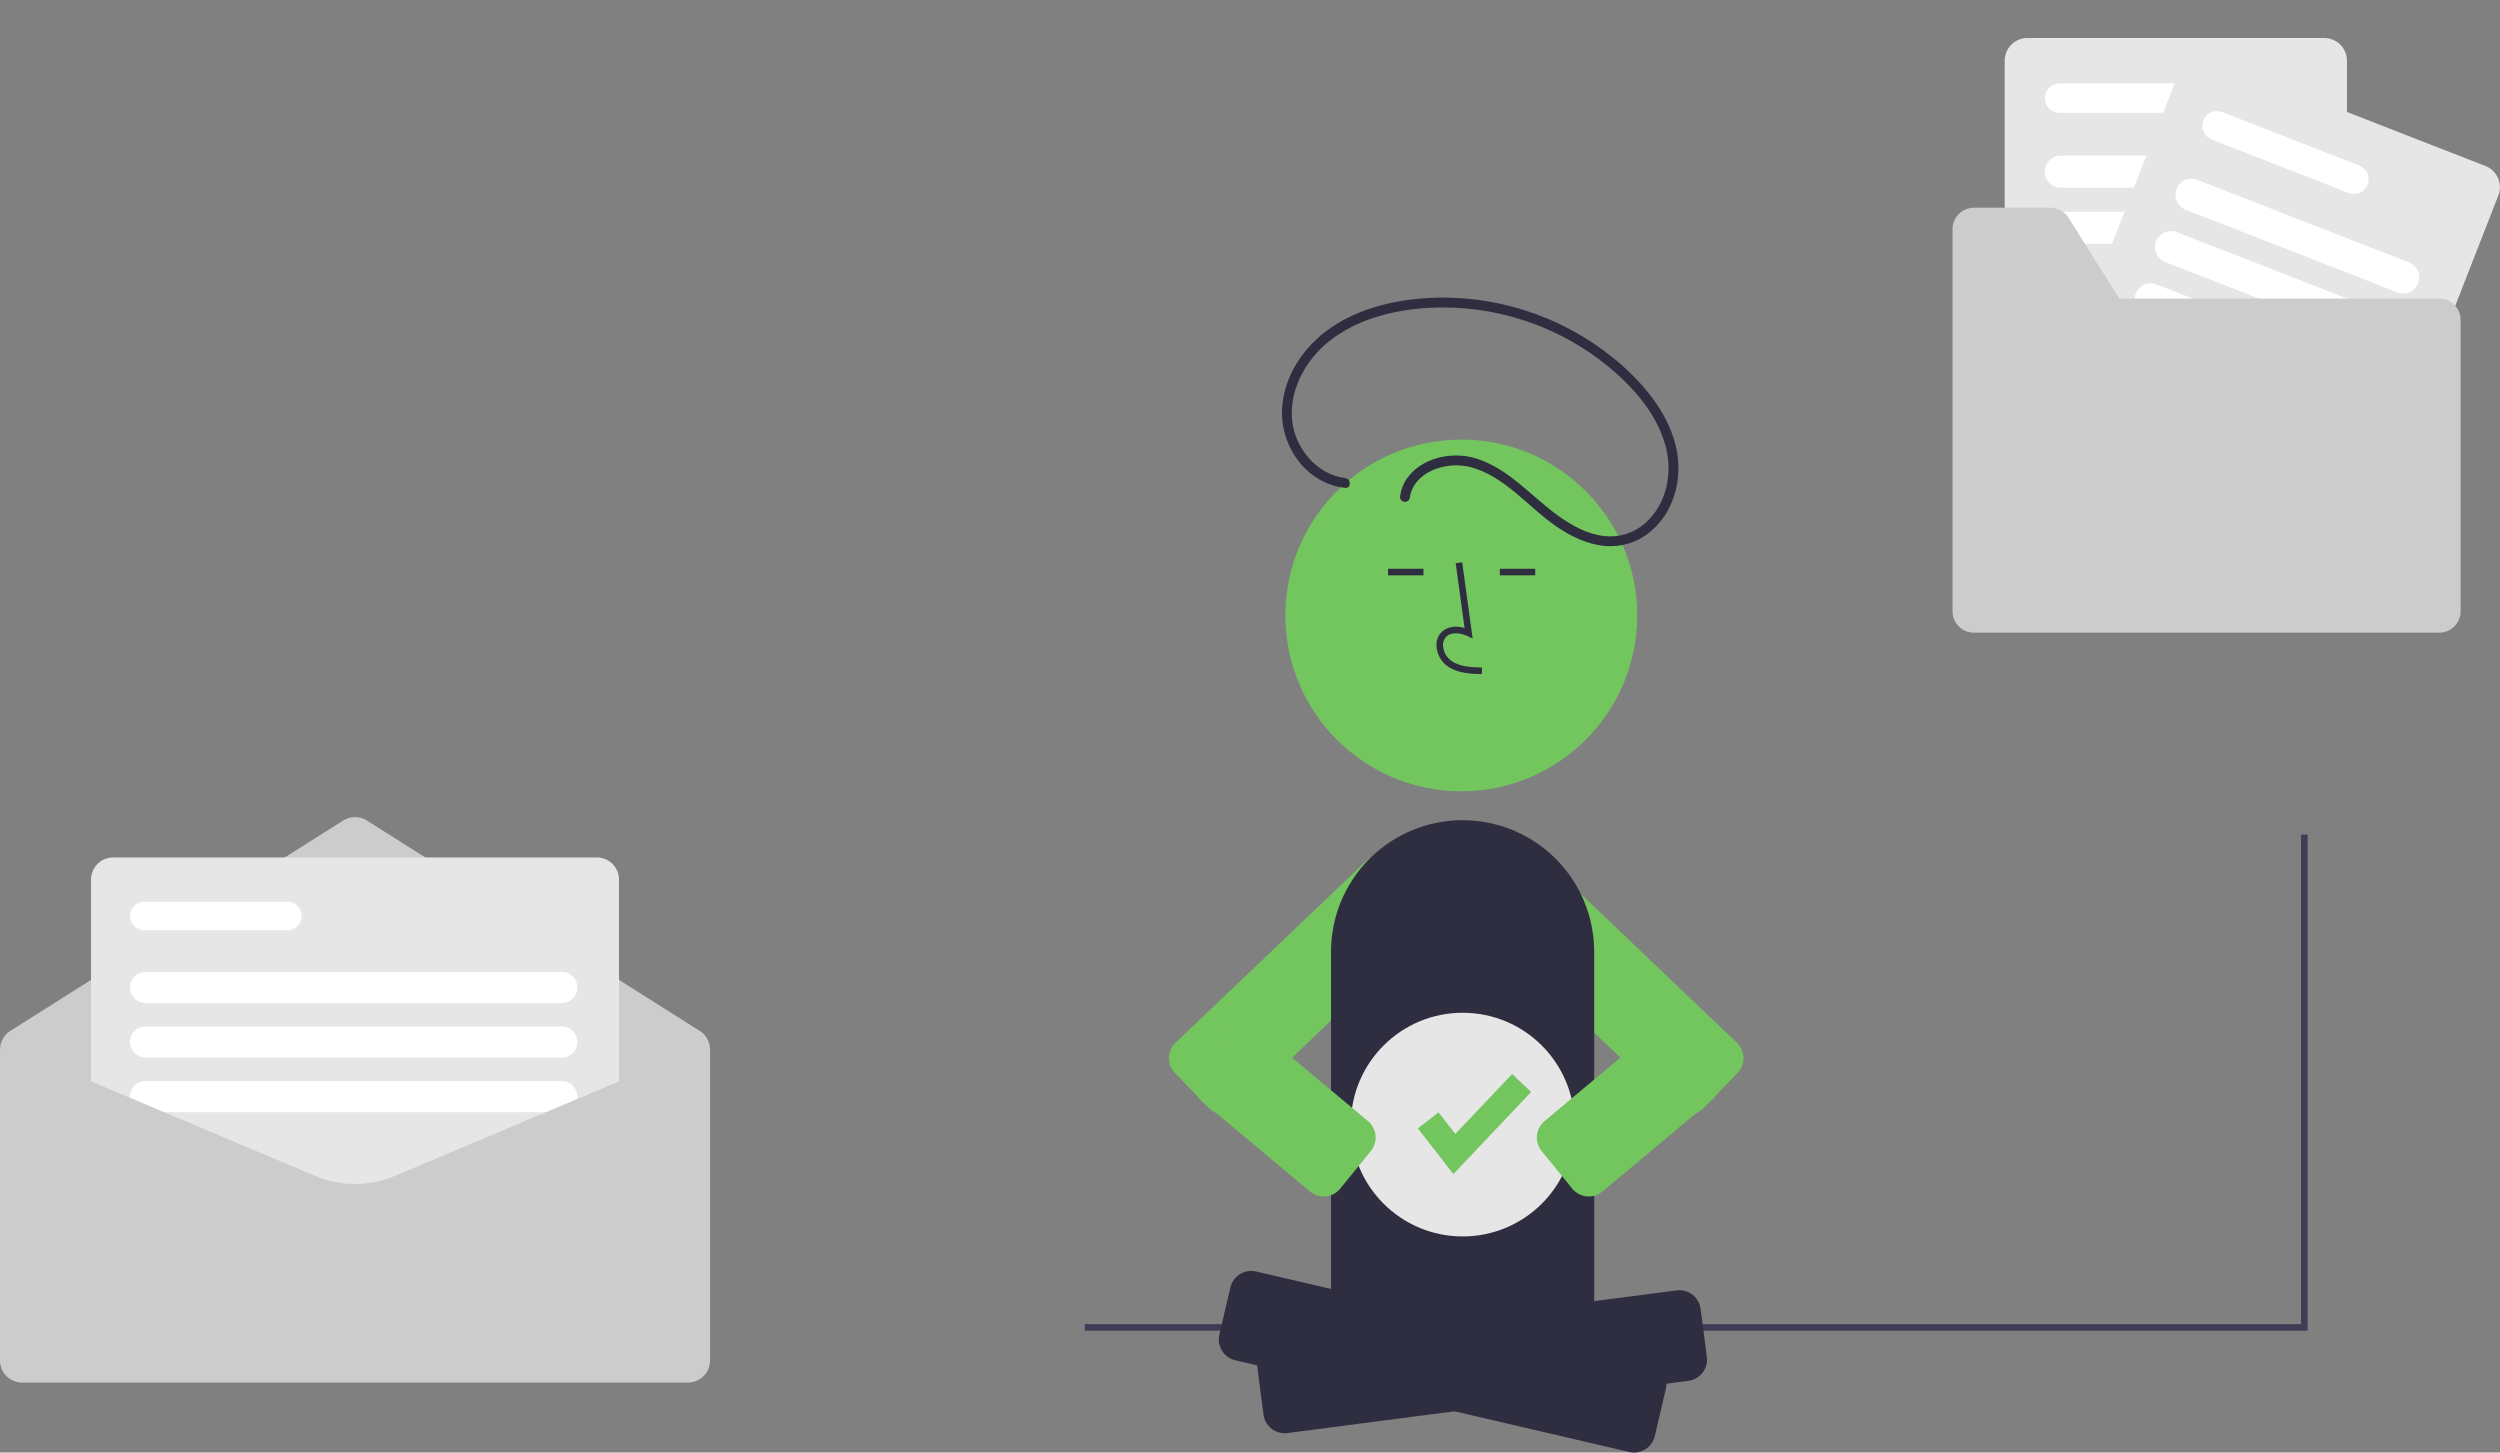 <svg width="1580" height="918" viewBox="0 0 1580 918" fill="none" xmlns="http://www.w3.org/2000/svg">
<rect x="0" y="0" width="1580" height="918" fill="#808080" stroke="none"/>
<g id="undraw_Files_sent_re_kv00 1" clip-path="url(#clip0)">
<path id="Vector" d="M773.592 704.291C771.778 704.295 769.982 703.932 768.312 703.224C766.641 702.517 765.131 701.479 763.872 700.174L742.577 678.122C740.093 675.545 738.734 672.088 738.797 668.509C738.86 664.931 740.341 661.524 742.914 659.036L862.404 545.139C866.682 541.087 872.386 538.884 878.278 539.006C884.171 539.128 889.778 541.565 893.886 545.79L902.991 555.217C905.025 557.312 906.623 559.789 907.692 562.504C908.762 565.22 909.282 568.121 909.222 571.04C909.163 573.978 908.524 576.876 907.343 579.568C906.161 582.259 904.461 584.691 902.338 586.725L782.962 700.515C780.448 702.943 777.087 704.298 773.592 704.291V704.291Z" fill="#73C55E"/>
<path id="Vector_2" d="M1067.1 704.291C1063.6 704.297 1060.24 702.941 1057.72 700.511L938.351 586.725C936.228 584.692 934.528 582.259 933.347 579.568C932.165 576.876 931.526 573.978 931.467 571.04C931.407 568.122 931.927 565.221 932.997 562.505C934.067 559.789 935.664 557.312 937.698 555.217L946.804 545.79C950.911 541.564 956.518 539.127 962.411 539.005C968.304 538.883 974.007 541.087 978.286 545.139L1097.77 659.032C1100.35 661.52 1101.83 664.927 1101.89 668.506C1101.96 672.086 1100.6 675.544 1098.11 678.122L1097.37 677.402L1098.11 678.122L1076.82 700.174C1075.56 701.479 1074.05 702.516 1072.38 703.224C1070.71 703.931 1068.91 704.295 1067.1 704.291V704.291Z" fill="#73C55E"/>
<path id="Vector_3" d="M1458.42 841.005H685.584V836.852H1454.27V527.445H1458.42V841.005Z" fill="#3F3D56"/>
<g id="File">
<path id="Vector_4" d="M448.746 762.073H-8.66704e-06V663.34C-0.006 660.982 0.587 658.662 1.725 656.597C2.863 654.533 4.508 652.791 6.505 651.537L216.906 518.551C219.143 517.146 221.731 516.401 224.373 516.401C227.015 516.401 229.603 517.146 231.84 518.551L442.241 651.537C444.238 652.791 445.883 654.533 447.021 656.597C448.159 658.662 448.752 660.982 448.746 663.34V762.073Z" fill="#CCCCCC"/>
<path id="Vector_5" d="M377.242 768.645H71.504C67.799 768.641 64.248 767.168 61.628 764.55C59.009 761.932 57.536 758.382 57.532 754.68V555.878C57.536 552.175 59.009 548.625 61.628 546.007C64.248 543.389 67.799 541.917 71.504 541.912H377.242C380.947 541.916 384.498 543.389 387.117 546.007C389.737 548.625 391.21 552.175 391.214 555.878V754.68C391.21 758.382 389.737 761.932 387.117 764.55C384.498 767.168 380.947 768.641 377.242 768.645Z" fill="#E6E6E6"/>
<path id="Vector_6" d="M181.635 587.916H91.229C90.04 587.918 88.863 587.685 87.765 587.232C86.666 586.779 85.668 586.114 84.827 585.274C83.986 584.435 83.319 583.438 82.864 582.341C82.409 581.244 82.174 580.068 82.174 578.88C82.174 577.692 82.409 576.516 82.864 575.418C83.319 574.321 83.986 573.324 84.827 572.485C85.668 571.646 86.666 570.98 87.765 570.527C88.863 570.074 90.04 569.841 91.229 569.843H181.635C182.824 569.841 184.001 570.074 185.099 570.527C186.198 570.98 187.196 571.646 188.037 572.485C188.878 573.324 189.545 574.321 190 575.418C190.455 576.516 190.69 577.692 190.69 578.88C190.69 580.068 190.455 581.244 190 582.341C189.545 583.438 188.878 584.435 188.037 585.274C187.196 586.114 186.198 586.779 185.099 587.232C184.001 587.685 182.824 587.918 181.635 587.916V587.916Z" fill="white"/>
<path id="Vector_7" d="M355.052 633.92H92.05C89.435 633.92 86.926 632.881 85.077 631.032C83.227 629.184 82.188 626.676 82.188 624.062C82.188 621.447 83.227 618.94 85.077 617.091C86.926 615.242 89.435 614.204 92.05 614.204H355.052C357.665 614.208 360.17 615.248 362.016 617.096C363.863 618.945 364.9 621.45 364.9 624.062C364.9 626.674 363.863 629.179 362.016 631.027C360.17 632.876 357.665 633.916 355.052 633.92V633.92Z" fill="white"/>
<path id="Vector_8" d="M355.052 668.422H92.05C89.435 668.422 86.926 667.384 85.077 665.535C83.227 663.686 82.188 661.179 82.188 658.565C82.188 655.95 83.227 653.443 85.077 651.594C86.926 649.745 89.435 648.707 92.05 648.707H355.052C357.668 648.707 360.176 649.745 362.026 651.594C363.875 653.443 364.914 655.95 364.914 658.565C364.914 661.179 363.875 663.686 362.026 665.535C360.176 667.384 357.668 668.422 355.052 668.422Z" fill="white"/>
<path id="Vector_9" d="M355.052 702.925H92.05C89.435 702.925 86.926 701.887 85.077 700.038C83.227 698.189 82.188 695.682 82.188 693.067C82.188 690.453 83.227 687.946 85.077 686.097C86.926 684.248 89.435 683.21 92.05 683.21H355.052C357.665 683.213 360.17 684.254 362.016 686.102C363.863 687.95 364.9 690.455 364.9 693.067C364.9 695.679 363.863 698.185 362.016 700.033C360.17 701.881 357.665 702.922 355.052 702.925V702.925Z" fill="white"/>
<path id="Vector_10" d="M434.774 873.796H13.972C10.268 873.792 6.716 872.319 4.097 869.701C1.478 867.083 0.004 863.533 0 859.831V679.102C0.004 675.399 1.478 671.85 4.097 669.232C6.716 666.613 10.268 665.141 13.972 665.136L14.291 665.201L199.434 743.272C207.332 746.58 215.81 748.283 224.373 748.283C232.936 748.283 241.413 746.58 249.311 743.272L434.608 665.137H434.774C438.478 665.141 442.03 666.613 444.649 669.232C447.268 671.85 448.742 675.399 448.746 679.102V859.831C448.742 863.534 447.268 867.083 444.649 869.701C442.03 872.319 438.478 873.792 434.774 873.796V873.796Z" fill="#CCCCCC"/>
</g>
<g id="file 2">
<path id="Vector_11" d="M1468.91 257.116H1281.32C1277.51 257.111 1273.86 255.597 1271.17 252.905C1268.47 250.213 1266.96 246.564 1266.96 242.757V38.358C1266.96 34.552 1268.47 30.902 1271.17 28.21C1273.86 25.518 1277.51 24.004 1281.32 24H1468.91C1472.72 24.004 1476.37 25.518 1479.07 28.21C1481.76 30.902 1483.28 34.552 1483.28 38.358V242.757C1483.28 246.564 1481.76 250.214 1479.07 252.905C1476.37 255.597 1472.72 257.111 1468.91 257.116V257.116Z" fill="#E6E6E6"/>
<path id="Vector_12" d="M1394.55 71.299H1301.6C1299.14 71.299 1296.77 70.32 1295.03 68.578C1293.29 66.835 1292.31 64.472 1292.31 62.008C1292.31 59.544 1293.29 57.181 1295.03 55.438C1296.77 53.696 1299.14 52.717 1301.6 52.717H1394.55C1397.02 52.717 1399.38 53.696 1401.13 55.438C1402.87 57.181 1403.85 59.544 1403.85 62.008C1403.85 64.472 1402.87 66.835 1401.13 68.578C1399.38 70.32 1397.02 71.299 1394.55 71.299Z" fill="white"/>
<path id="Vector_13" d="M1446.1 118.598H1302.45C1301.11 118.6 1299.79 118.339 1298.56 117.83C1297.33 117.322 1296.21 116.576 1295.27 115.634C1294.32 114.693 1293.58 113.575 1293.07 112.344C1292.55 111.114 1292.29 109.794 1292.29 108.462C1292.29 107.13 1292.55 105.811 1293.07 104.58C1293.58 103.35 1294.32 102.232 1295.27 101.29C1296.21 100.349 1297.33 99.603 1298.56 99.094C1299.79 98.586 1301.11 98.325 1302.45 98.327H1446.1C1448.79 98.331 1451.36 99.4 1453.26 101.3C1455.16 103.201 1456.22 105.777 1456.22 108.462C1456.22 111.148 1455.16 113.724 1453.26 115.624C1451.36 117.524 1448.79 118.594 1446.1 118.598V118.598Z" fill="white"/>
<path id="Vector_14" d="M1446.1 154.072H1302.45C1299.76 154.072 1297.18 153.004 1295.28 151.103C1293.37 149.202 1292.31 146.624 1292.31 143.936C1292.31 141.248 1293.37 138.67 1295.28 136.769C1297.18 134.869 1299.76 133.801 1302.45 133.801H1446.1C1448.79 133.801 1451.37 134.869 1453.27 136.769C1455.17 138.67 1456.24 141.248 1456.24 143.936C1456.24 146.624 1455.17 149.202 1453.27 151.103C1451.37 153.004 1448.79 154.072 1446.1 154.072V154.072Z" fill="white"/>
<path id="Vector_15" d="M1486.01 322.079L1311.25 253.902C1307.71 252.514 1304.86 249.776 1303.33 246.29C1301.8 242.804 1301.71 238.853 1303.09 235.305L1377.45 44.897C1378.84 41.352 1381.57 38.503 1385.06 36.974C1388.55 35.445 1392.5 35.362 1396.05 36.742L1570.81 104.919C1574.35 106.307 1577.2 109.044 1578.73 112.531C1580.26 116.017 1580.35 119.968 1578.96 123.515L1504.61 313.924C1503.22 317.469 1500.48 320.318 1497 321.847C1493.51 323.376 1489.56 323.459 1486.01 322.079V322.079Z" fill="#E6E6E6"/>
<path id="Vector_16" d="M1484.33 121.955L1397.74 88.174C1395.44 87.277 1393.6 85.506 1392.61 83.25C1391.62 80.993 1391.57 78.437 1392.46 76.142C1393.36 73.848 1395.13 72.003 1397.39 71.013C1399.64 70.023 1402.2 69.969 1404.5 70.864L1491.09 104.645C1493.38 105.541 1495.23 107.312 1496.22 109.569C1497.21 111.826 1497.26 114.383 1496.37 116.678C1495.47 118.974 1493.7 120.819 1491.44 121.809C1489.18 122.799 1486.62 122.851 1484.33 121.955V121.955Z" fill="white"/>
<path id="Vector_17" d="M1515.14 184.75L1381.32 132.542C1378.82 131.564 1376.8 129.631 1375.73 127.17C1374.65 124.709 1374.59 121.921 1375.57 119.418C1376.55 116.915 1378.48 114.903 1380.94 113.823C1383.4 112.743 1386.19 112.684 1388.69 113.659L1522.51 165.866C1523.76 166.349 1524.89 167.072 1525.85 167.993C1526.82 168.915 1527.59 170.017 1528.12 171.236C1528.66 172.456 1528.95 173.769 1528.98 175.101C1529.01 176.433 1528.77 177.757 1528.29 178.998C1527.8 180.239 1527.08 181.373 1526.15 182.334C1525.23 183.294 1524.13 184.064 1522.91 184.598C1521.69 185.132 1520.37 185.421 1519.04 185.447C1517.71 185.473 1516.38 185.236 1515.14 184.75V184.75Z" fill="white"/>
<path id="Vector_18" d="M1502.24 217.796L1368.42 165.589C1367.18 165.105 1366.04 164.381 1365.08 163.459C1364.12 162.538 1363.35 161.436 1362.82 160.217C1362.28 158.998 1361.99 157.686 1361.96 156.355C1361.94 155.024 1362.17 153.701 1362.66 152.461C1363.14 151.222 1363.86 150.089 1364.79 149.129C1365.71 148.169 1366.81 147.399 1368.03 146.865C1369.25 146.33 1370.56 146.041 1371.89 146.013C1373.23 145.986 1374.55 146.221 1375.79 146.705L1509.61 198.913C1512.12 199.89 1514.13 201.822 1515.21 204.284C1516.29 206.746 1516.35 209.536 1515.37 212.04C1514.39 214.544 1512.46 216.557 1510 217.637C1507.53 218.716 1504.74 218.773 1502.24 217.796V217.796Z" fill="white"/>
<path id="Vector_19" d="M1489.33 250.842L1355.51 198.635C1353.01 197.656 1351 195.724 1349.92 193.263C1348.84 190.802 1348.78 188.013 1349.76 185.511C1350.74 183.008 1352.67 180.995 1355.13 179.915C1357.59 178.835 1360.38 178.776 1362.89 179.751L1496.71 231.959C1499.21 232.936 1501.23 234.868 1502.31 237.33C1503.39 239.792 1503.44 242.582 1502.47 245.086C1501.49 247.59 1499.55 249.603 1497.09 250.683C1494.63 251.762 1491.84 251.82 1489.33 250.842V250.842Z" fill="white"/>
<path id="Vector_20" d="M1541.59 188.701H1339.41L1307.27 137.589C1306.05 135.654 1304.36 134.058 1302.36 132.953C1300.36 131.847 1298.11 131.267 1295.82 131.267H1247.52C1245.74 131.267 1243.99 131.616 1242.35 132.296C1240.71 132.975 1239.22 133.97 1237.96 135.225C1236.7 136.48 1235.71 137.97 1235.03 139.609C1234.35 141.249 1234 143.006 1234 144.781V386.343C1234 388.117 1234.35 389.875 1235.03 391.514C1235.71 393.154 1236.7 394.644 1237.96 395.899C1239.22 397.153 1240.71 398.149 1242.35 398.828C1243.99 399.507 1245.74 399.857 1247.52 399.857H1541.59C1543.36 399.857 1545.12 399.507 1546.76 398.828C1548.4 398.149 1549.89 397.153 1551.15 395.899C1552.4 394.644 1553.4 393.154 1554.08 391.514C1554.76 389.875 1555.11 388.117 1555.11 386.343V202.215C1555.11 200.441 1554.76 198.683 1554.08 197.044C1553.4 195.404 1552.4 193.914 1551.15 192.659C1549.89 191.404 1548.4 190.409 1546.76 189.73C1545.12 189.051 1543.36 188.701 1541.59 188.701V188.701Z" fill="#CCCCCC"/>
</g>
<path id="Vector_21" d="M863.077 743.728H985.651C988.957 743.728 992.127 745.04 994.465 747.377C996.803 749.713 998.116 752.883 998.116 756.187V810.696C998.116 830.247 990.346 848.998 976.515 862.822C962.683 876.647 943.924 884.414 924.364 884.414H924.364C904.803 884.414 886.044 876.647 872.213 862.822C858.382 848.998 850.612 830.247 850.612 810.696V756.187C850.612 752.883 851.925 749.713 854.262 747.377C856.6 745.04 859.771 743.728 863.077 743.728H863.077Z" fill="#2F2E41"/>
<path id="Vector_22" d="M994.026 841.216H854.702C851.121 841.212 847.689 839.789 845.157 837.258C842.626 834.728 841.202 831.297 841.198 827.719V601.489C841.198 579.443 849.96 558.299 865.557 542.71C881.153 527.12 902.307 518.362 924.364 518.362C946.421 518.362 967.574 527.12 983.171 542.71C998.768 558.299 1007.53 579.443 1007.53 601.489V827.719C1007.53 831.297 1006.1 834.728 1003.57 837.258C1001.04 839.789 997.606 841.212 994.026 841.216V841.216Z" fill="#2F2E41"/>
<path id="Vector_23" d="M1032.72 918C1031.68 918 1030.65 917.88 1029.64 917.643L780.731 859.705C779.004 859.304 777.373 858.566 775.931 857.534C774.489 856.502 773.265 855.196 772.328 853.691C771.391 852.186 770.76 850.511 770.47 848.762C770.181 847.014 770.239 845.225 770.641 843.499L777.596 813.648C778.409 810.162 780.574 807.141 783.615 805.25C786.656 803.359 790.324 802.752 793.812 803.564L1042.72 861.502C1044.44 861.904 1046.07 862.642 1047.52 863.674C1048.96 864.706 1050.18 866.012 1051.12 867.517C1052.06 869.022 1052.69 870.697 1052.98 872.445C1053.27 874.194 1053.21 875.983 1052.81 877.709L1045.85 907.558C1045.16 910.522 1043.49 913.166 1041.1 915.061C1038.72 916.956 1035.77 917.992 1032.72 918V918Z" fill="#2F2E41"/>
<path id="Vector_24" d="M811.914 905.799C808.638 905.793 805.475 904.597 803.013 902.435C800.552 900.273 798.959 897.291 798.532 894.044L794.571 863.652C794.112 860.103 795.081 856.517 797.264 853.681C799.447 850.845 802.667 848.99 806.217 848.524L1059.64 815.523C1063.19 815.06 1066.78 816.027 1069.62 818.21C1072.46 820.393 1074.31 823.613 1074.78 827.163L1078.74 857.556C1079.2 861.105 1078.23 864.693 1076.05 867.53C1073.86 870.367 1070.64 872.221 1067.09 872.683L813.667 905.685C813.086 905.761 812.501 905.799 811.914 905.799V905.799Z" fill="#2F2E41"/>
<path id="Vector_25" d="M924.424 781.423C963.477 781.423 995.136 749.779 995.136 710.744C995.136 671.71 963.477 640.065 924.424 640.065C885.371 640.065 853.712 671.71 853.712 710.744C853.712 749.779 885.371 781.423 924.424 781.423Z" fill="#E6E6E6"/>
<path id="Vector_26" d="M918.529 741.997L896.087 713.152L909.138 703.006L919.763 716.661L955.663 678.787L967.667 690.154L918.529 741.997Z" fill="#73C55E"/>
<path id="Vector_27" d="M1004.15 756.177C1003.68 756.177 1003.2 756.152 1002.74 756.104C1000.97 755.927 999.258 755.401 997.698 754.558C996.137 753.715 994.759 752.571 993.644 751.192L974.3 727.41C972.041 724.632 970.979 721.071 971.346 717.51C971.713 713.95 973.481 710.681 976.26 708.422L1044.71 651.2C1047.49 648.942 1051.05 647.879 1054.61 648.245C1058.18 648.61 1061.45 650.374 1063.71 653.149L1083.06 676.93C1085.32 679.708 1086.38 683.269 1086.01 686.83C1085.64 690.39 1083.88 693.66 1081.1 695.918L1012.65 753.141C1010.25 755.105 1007.25 756.178 1004.15 756.177Z" fill="#73C55E"/>
<path id="Vector_28" d="M836.542 756.177C833.447 756.179 830.445 755.11 828.049 753.151L759.581 695.908C756.806 693.648 755.042 690.38 754.677 686.822C754.312 683.264 755.375 679.706 757.632 676.93L776.975 653.149C779.237 650.375 782.507 648.611 786.069 648.244C789.63 647.877 793.191 648.936 795.972 651.19L864.44 708.432C867.215 710.692 868.978 713.96 869.344 717.518C869.709 721.077 868.646 724.635 866.389 727.41L847.045 751.192C845.93 752.571 844.552 753.715 842.991 754.558C841.431 755.401 839.718 755.927 837.953 756.104C837.484 756.152 837.014 756.177 836.542 756.177V756.177Z" fill="#73C55E"/>
<g id="Head">
<path id="Vector_29" d="M923.55 500.093C984.957 500.093 1034.74 450.336 1034.74 388.957C1034.74 327.579 984.957 277.822 923.55 277.822C862.143 277.822 812.362 327.579 812.362 388.957C812.362 450.336 862.143 500.093 923.55 500.093Z" fill="#73C55E"/>
<path id="Vector_30" d="M936.51 426.063C929.641 425.871 921.092 425.631 914.51 420.825C912.549 419.335 910.938 417.434 909.789 415.255C908.641 413.077 907.983 410.674 907.861 408.215C907.742 406.467 908.029 404.716 908.699 403.097C909.37 401.479 910.406 400.037 911.726 398.885C915.165 395.981 920.187 395.297 925.6 396.889L919.992 355.927L924.109 355.363L930.702 403.519L927.264 401.942C923.279 400.115 917.808 399.186 914.408 402.057C913.573 402.807 912.923 403.74 912.508 404.782C912.093 405.825 911.923 406.949 912.014 408.068C912.114 409.898 912.608 411.685 913.462 413.308C914.315 414.931 915.509 416.351 916.96 417.471C922.083 421.212 928.897 421.695 936.626 421.912L936.51 426.063Z" fill="#2F2E41"/>
<path id="Vector_31" d="M899.635 359.459H877.256V363.612H899.635V359.459Z" fill="#2F2E41"/>
<path id="Vector_32" d="M970.271 359.459H947.892V363.612H970.271V359.459Z" fill="#2F2E41"/>
<path id="Vector_33" d="M850.097 302.11C832.076 300.056 818.12 282.797 816.587 265.286C814.763 244.454 826.901 224.668 843.553 212.978C860.967 200.753 882.663 195.647 903.656 194.524C944.607 192.487 984.852 205.746 1016.57 231.722C1032.3 244.78 1046.99 261.414 1052.55 281.506C1057.39 298.955 1053.45 318.723 1039.41 330.943C1035.94 333.938 1031.88 336.181 1027.5 337.53C1023.12 338.879 1018.5 339.305 1013.94 338.782C1003.05 337.651 992.997 331.925 984.296 325.602C967.371 313.302 953.476 296.166 932.856 289.739C917.736 285.026 898.115 289.174 888.876 302.841C886.779 305.969 885.421 309.532 884.902 313.262C884.711 314.058 884.83 314.896 885.234 315.607C885.638 316.319 886.298 316.85 887.079 317.094C887.876 317.308 888.725 317.2 889.443 316.793C890.16 316.386 890.688 315.712 890.912 314.918C893.338 297.705 914.513 291.282 929.373 295.213C951.038 300.944 965.582 320.269 983.358 332.546C992.704 339.001 1003.33 344.163 1014.8 345.089C1024.68 345.863 1034.48 342.852 1042.23 336.666C1057.41 324.68 1063.22 304.065 1059.86 285.505C1055.97 264.012 1041.5 245.591 1025.62 231.329C993.426 202.722 951.631 187.29 908.563 188.107C886.597 188.611 863.676 193.144 844.752 204.749C826.395 216.006 812.207 234.838 810.353 256.729C808.721 275.997 819.063 296.151 836.817 304.592C841.003 306.574 845.492 307.841 850.097 308.339C854.075 308.793 854.043 302.559 850.097 302.109L850.097 302.11Z" fill="#2F2E41"/>
</g>
</g>
<defs>
<clipPath id="clip0">
<rect width="1580" height="918" fill="white"/>
</clipPath>
</defs>
</svg>
